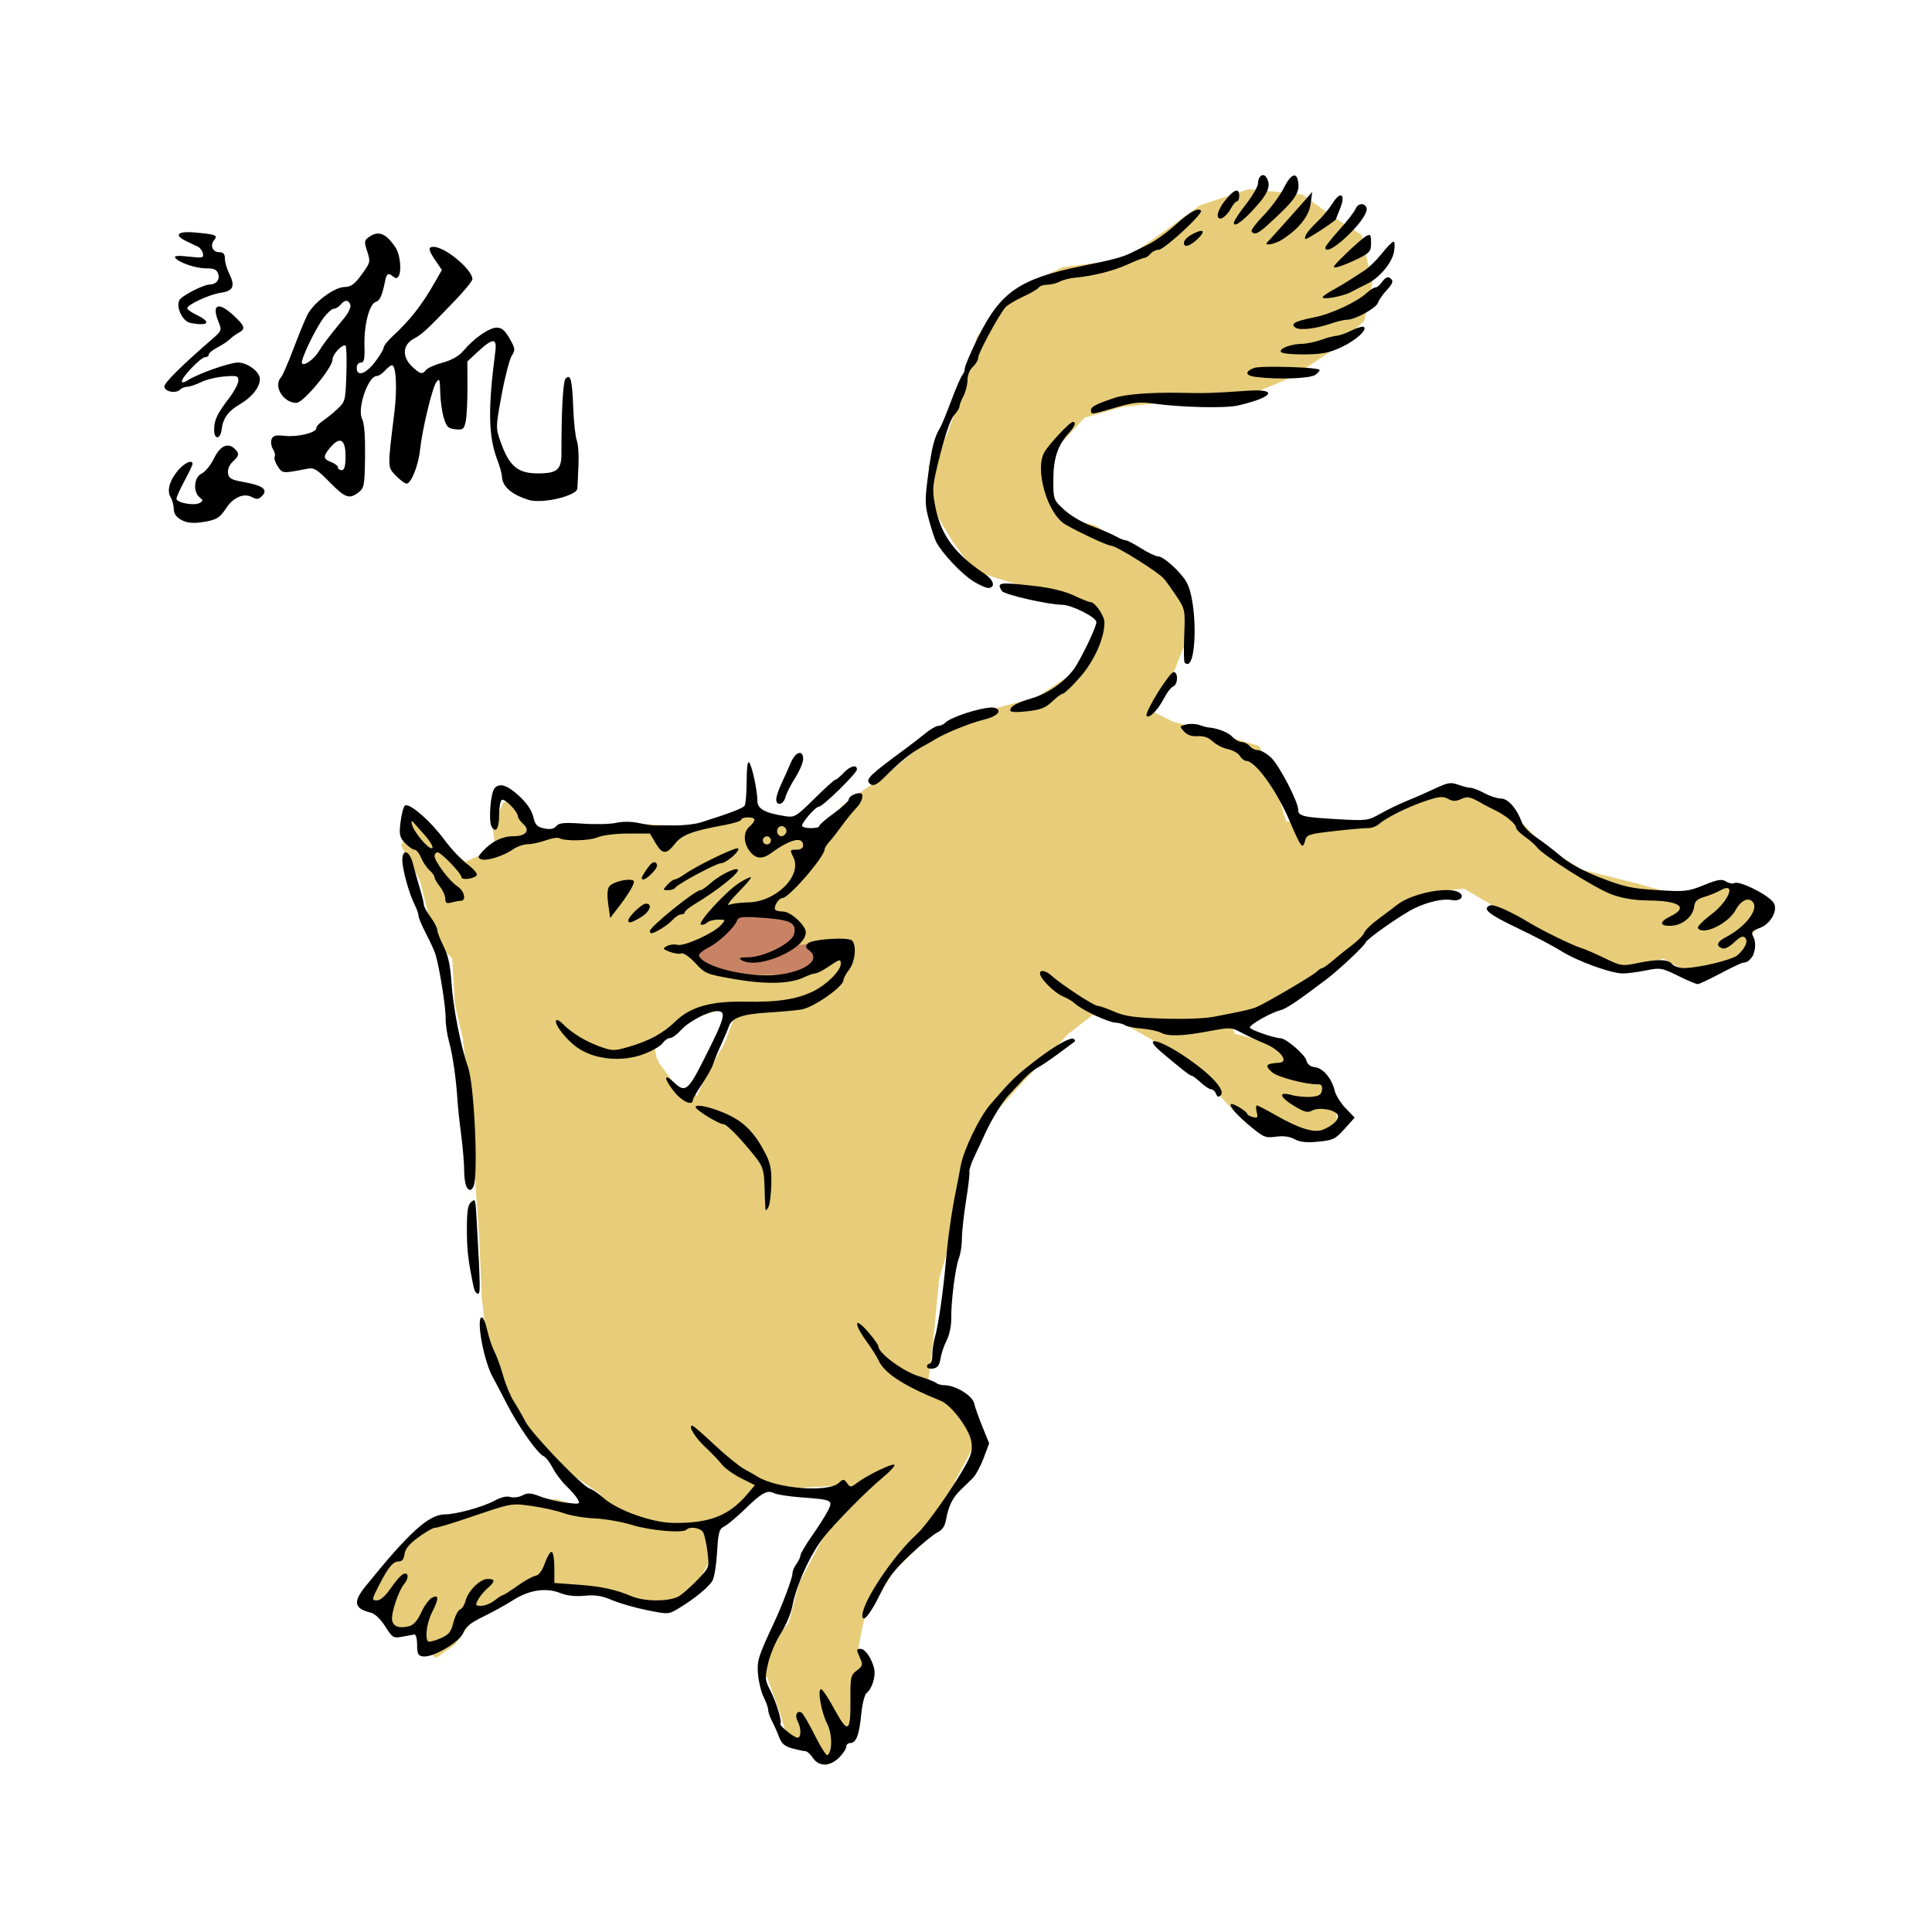 <svg:svg xmlns:dc="http://purl.org/dc/elements/1.1/" xmlns:ns1="http://www.inkscape.org/namespaces/inkscape" xmlns:ns3="http://creativecommons.org/ns#" xmlns:rdf="http://www.w3.org/1999/02/22-rdf-syntax-ns#" xmlns:svg="http://www.w3.org/2000/svg" height="356.898" id="svg2" version="1.1" viewBox="-29.727 -30.915 356.898 356.898" width="356.898" ns1:version="0.91 r13725">
  <svg:title id="title5430">Fox</svg:title>
  <svg:defs id="defs4">
    <svg:filter color-interpolation-filters="sRGB" id="filter4588">
      <svg:feGaussianBlur id="feGaussianBlur4590" stdDeviation="2.772" />
    </svg:filter>
  </svg:defs>
  <svg:g id="g3447" transform="matrix(.497 0 0 .497 -1468.5 -1766.3)">
    <svg:g id="g3443" style="filter:url(#filter4588)">
      <svg:path d="m3359 3562-18 6-11 8-17 12-23 3-19 9-13 17-4 16-7 20-7 12 3 18 6 10 8 11 13 4 23 7 10 4 2 6-4 12-21 14-23 6-16 9-16 13-17 12-8 11-12-5-13-4-12 4-13 2-16-1-18 1-18 3-6-6-7-7-3 1-4 9 1 8-11 5-9-7-10-10-5 11 7 13 3 12 2 10 7 7 1 17 3 13 2 18 2 27 2 28 1 23 2 18 11 27 9 13 22 15 3 8-19-6h-12l-8 2-15 5-12 3-10 6-8 11-7 10 3 3 5 6 5 5 7-2 1 5 6 5 7-5 8-11 13-6 11-5 15 2 11 2 12 3 10 1 11-10 4-8 1-13 6-2 9-8 4-6 9 3 17-1 6 3-10 16-9 17-4 15s-9 11-11 16 3 4 3 4l5 14 3 10 8 4 6 5 6-8 5-10 5-14-4-12 2-10 11-18 17-17 6-17 7-13-4-13-13-11 2-17 2-21 8-27 4-25 20-22 16-17 9-7 13 4 14 8 10 7 14 15 7 7 10-1 14 5 9-5-1-9-13-14-8-6-16-4-2-4 16-7 20-14 13-8 15-15 14-5 9-1 31 18 20 11 13 1 10-4 13 7 11-3 10-5-3-6 5-5 4-8-13-8-19 5-18-5-20-5-13-8-15-15-11-6h-17l-11 7-11 5h-24l-8-1-5-16-5-12-17-5-15-4-8-4 8-14 4-10 1-11-4-14-14-10-16-10-12-3-3-7-2-8 2-10 11-12 14-4 18-2h21l12-4 12-5 15-10 12-11 3-14-4-18-11-7-11-8-20-2zm-196 305h6l-5 13-6 10-4 9-8-4-6-8-1-2-1-5 15-10 10-3z" id="path3434" style="color:#000000;fill:#e7cd79" />
      <svg:path d="m3170 3831 15 1 7 4 2 4-2 3 8-1 2 6-10 6h-8-12l-9-2-9-2-6-6 10-1 6-7z" id="path3441" style="color:#000000;fill:#c88364" />
    </svg:g>
    <svg:g id="g3430">
      <svg:path d="m2965.1 3578c-4.511-0.047-5.102 1.417-0.844 3.406 1.512 0.707 3.425 1.623 4.25 2.031 0.825 0.408 1.65 1.545 1.844 2.531 0.317 1.615-0.204 1.725-5.313 1.125-3.801-0.447-5.459-0.317-5.031 0.375 1.088 1.761 7.566 4 11.562 4 3.007 0 3.937 0.448 4.469 2.125 0.668 2.103-0.739 3.842-3.156 3.875-2.366 0.032-10.402 4.169-11.281 5.812-1.374 2.567 1.197 7.923 4.062 8.469 6.787 1.293 8.024-0.26 2.344-2.969-1.925-0.918-3.5-2.032-3.5-2.469 0-1.348 8.294-5.186 12.5-5.781 4.658-0.659 5.419-2.495 3.062-7.219-0.865-1.735-1.562-4.21-1.562-5.5 0-1.692-0.567-2.344-2.031-2.344-2.511 0-3.614-2.518-1.969-4.5 1.515-1.825 0.725-2.135-7.25-2.844-0.802-0.071-1.512-0.118-2.156-0.125zm70.094 0.531c-1.024 0.062-2.077 0.5-3.188 1.312-1.716 1.255-1.78 1.75-0.594 5.344 1.263 3.827 1.183 4.117-2.062 8.562-2.699 3.697-3.957 4.606-6.438 4.656-3.827 0.077-11.466 5.831-13.75 10.344-0.899 1.777-3.24 7.494-5.219 12.719-1.979 5.225-4.028 9.915-4.531 10.438-3.068 3.188 0.728 9.562 5.688 9.562 2.529 0 13.406-13.062 13.406-16.094 0-1.869 3.329-5.547 4.781-5.281 0.395 0.072 0.561 4.797 0.375 10.5-0.329 10.081-0.419 10.454-3.375 13.188-1.672 1.546-4.102 3.521-5.406 4.375s-2.375 2.06-2.375 2.688c0 1.712-6.933 3.403-11.75 2.875-3.379-0.37-4.375-0.102-4.906 1.281-0.366 0.955-0.124 2.607 0.531 3.656 0.655 1.05 0.942 2.3 0.625 2.812s0.182 2.123 1.125 3.562c1.79 2.732 1.743 2.715 10.875 0.938 2.646-0.515 3.63 0.086 8.438 4.969 5.852 5.943 7.308 6.437 10.781 3.75 2.066-1.599 2.243-2.598 2.375-13.313 0.092-7.476-0.273-12.368-1.063-13.844-2.005-3.746 2.165-16.062 5.438-16.062 0.676 0 2.036-0.9 3.031-2s2.163-2 2.594-2c1.548 0 1.994 8.669 0.906 17.5-2.579 20.941-2.599 20.263 0.531 23.531 1.557 1.625 3.361 2.969 4 2.969 1.695 0 4.392-6.732 5-12.5 0.81-7.678 4.549-23.223 6.063-25.219 1.192-1.571 1.341-1.127 1.437 3.719 0.06 3.025 0.653 7.3 1.313 9.5 1.031 3.439 1.651 4.049 4.344 4.312 2.797 0.274 3.192-0.049 3.812-2.875 0.382-1.74 0.679-7.469 0.656-12.75l-0.031-9.594 4.094-3.813c5.346-4.936 6.947-4.937 6.312-0.031-2.832 21.898-2.621 31.748 0.844 40.75 0.847 2.2 1.583 4.9 1.625 6 0.136 3.596 3.641 6.624 9.938 8.562 5.044 1.552 18.038-1.54 18.094-4.312 0.014-0.68 0.175-4.38 0.375-8.219 0.2-3.839-0.058-8.114-0.594-9.5-0.536-1.386-1.141-6.937-1.344-12.312-0.394-10.443-0.983-12.611-2.813-10.781-0.986 0.986-1.601 12.161-1.562 27.75 0.015 5.816-1.436 7.294-7.344 7.5-8.693 0.303-11.911-2.191-15.312-11.812-1.786-5.053-1.802-5.375 0.438-17.438 1.253-6.749 2.963-13.283 3.781-14.531 1.354-2.067 1.269-2.644-0.844-6.344-1.75-3.063-2.927-4.046-4.812-4.031-2.788 0.023-8.409 3.929-12.281 8.531-1.675 1.991-4.319 3.52-7.688 4.438-2.815 0.766-5.59 1.967-6.187 2.688-1.505 1.813-2.155 1.686-5.188-1.125-3.838-3.557-3.659-8.097 0.438-10.344 3.303-1.812 4.564-2.966 15.156-13.969 3.712-3.857 6.75-7.554 6.75-8.219 0-3.588-10.129-12.031-14.438-12.031-2.143 0-1.984 1.128 0.75 5.156l2.344 3.438-2.594 4.531c-4.809 8.477-9.152 14.029-15.812 20.188-1.788 1.653-3.25 3.519-3.25 4.156 0 0.636-1.451 3.044-3.219 5.344-3.444 4.481-6.781 5.561-6.781 2.188 0-1.127 0.671-2 1.531-2 1.224 0 1.482-1.238 1.344-6.25-0.211-7.667 1.81-15.527 4.188-16.281 1.572-0.499 2.408-2.353 3.5-7.844 0.532-2.676 1.172-3.08 2.812-1.719 1.115 0.925 1.613 0.917 2.219-0.062 1.148-1.857 0.528-8.01-1.063-10.438-2.453-3.744-4.591-5.479-6.844-5.344zm-11.562 25c0.62-0 1.134 0.484 1.5 1.438 0.323 0.843-0.674 3.018-2.281 4.969-5.695 6.911-7.882 9.782-9.375 12.281-1.806 3.023-5.575 5.725-6.313 4.531-0.67-1.084 4.92-12.793 8.125-17.031 1.352-1.788 3.026-3.25 3.719-3.25 0.692 0 1.815-0.675 2.5-1.5 0.792-0.953 1.505-1.437 2.125-1.438zm-47.375 2.094c-1.449 0.049-1.641 1.999-0.156 5.656 1.309 3.224 1.256 3.383-2.344 6.5-11.211 9.705-17.75 16.183-17.75 17.594 0 1.893 4.239 2.761 5.812 1.188 0.597-0.597 1.813-1.094 2.719-1.094 0.905 0 3.172-0.76 5.031-1.688 1.859-0.928 5.756-1.885 8.656-2.125 4.736-0.393 5.281-0.247 5.281 1.531 0 1.089-1.506 3.958-3.344 6.375-4.615 6.068-5.656 8.29-5.656 11.937 0 3.737 2.329 3.628 2.781-0.125 0.505-4.191 2.428-6.842 6.75-9.375 4.559-2.672 7.469-6.355 7.469-9.437 0-2.642-4.616-6.094-8.125-6.094-3.097 0-15.015 4.198-18.625 6.562-1.339 0.877-2.25 1.041-2.25 0.406 0-1.598 7.115-8.969 8.656-8.969 0.737 0 1.344-0.433 1.344-0.969s1.427-1.714 3.188-2.625c1.761-0.91 3.836-2.274 4.594-3.031s2.224-1.841 3.281-2.406c2.716-1.454 2.446-2.479-1.812-6.438-2.486-2.311-4.373-3.413-5.5-3.375zm44.875 49.906c1.452-0.05 2.249 1.942 2.219 5.875-0.028 3.653-0.423 5.062-1.438 5.062-0.772 0-1.406-0.468-1.406-1.031 0-0.564-1.125-1.446-2.5-1.969-3.102-1.179-3.128-2.17-0.156-5.625 1.311-1.524 2.41-2.283 3.281-2.312zm-41.844 1.812c-1.697 0.145-3.377 1.753-4.812 4.719-1.219 2.519-3.289 5.062-4.594 5.656-2.824 1.287-3.327 6.726-0.812 8.812 1.419 1.174 1.409 1.368 0 2.156-2.004 1.121-8.563-0.102-8.562-1.594 0-0.626 1.341-3.6 2.969-6.625s2.978-5.838 3-6.25c0.097-1.827-3.011-0.497-5.375 2.312-3.2 3.803-4.259 7.646-2.75 10.062 0.63 1.01 1.156 2.979 1.156 4.344 0 1.669 0.901 2.969 2.75 4 1.912 1.067 4.12 1.355 7.25 0.937 5.644-0.753 7.012-1.513 9.5-5.312 2.608-3.983 6.551-5.689 9.531-4.094 1.794 0.96 2.488 0.887 3.781-0.406 2.322-2.322 0.31-3.888-6.594-5.125-4.857-0.871-5.78-1.37-6.063-3.344-0.2-1.399 0.496-3.082 1.75-4.25 2.4-2.236 2.537-3.025 0.875-4.688-0.984-0.984-1.982-1.4-3-1.312z" id="path3402" style="fill:#000000" />
      <svg:path d="m3364.4 3556.8c-0.949-0.032-1.875 1.178-1.875 3 0 1.171-2.025 4.694-4.5 7.844-2.475 3.15-4.5 6.228-4.5 6.844 0 1.935 3.317-0.457 8.312-6.031 4.57-5.099 5.566-7.963 3.781-10.781-0.366-0.577-0.787-0.861-1.219-0.875zm11.375 0.156c-0.962 0.214-2.257 1.777-3.688 4.625-1.425 2.837-4.808 7.438-7.531 10.219-2.724 2.781-4.724 5.443-4.437 5.906 0.922 1.492 2.374 0.913 6.031-2.406 10.242-9.295 12.071-11.947 11.219-16.344-0.293-1.512-0.846-2.167-1.594-2zm-21.406 5.625c-0.975 0.17-2.541 1.63-4.625 4.344-1.219 1.587-2.219 3.736-2.219 4.781 0 2.565 3.063 0.967 4.969-2.594 0.759-1.418 1.73-2.562 2.187-2.562s0.844-0.9 0.844-2c0-1.442-0.398-2.101-1.156-1.969zm28.281 0.469-2.156 2.5c-3.158 3.635-13.68 15.372-14.563 16.25-1.468 1.461 2.701 0.738 5.375-0.938 6.264-3.924 10.11-8.678 10.75-13.312l0.594-4.5zm10.375 1.312c-0.669 0.149-1.642 1.07-2.781 2.875-1.376 2.179-3.947 5.263-5.688 6.875-1.74 1.612-3.59 3.725-4.125 4.688-0.535 0.963-0.627 1.75-0.187 1.75 0.871 0 11.281-6.834 11.281-7.406 0-0.193 0.65-1.898 1.438-3.781 1.416-3.389 1.178-5.249 0.062-5zm7.812 3.25c-0.825 0.092-1.672 0.688-2.094 1.781-0.395 1.022-3.081 4.489-5.969 7.687-2.888 3.198-5.25 6.202-5.25 6.656 0 1.766 2.687 0.579 6.719-2.969 5.478-4.821 9.27-10.05 8.594-11.813-0.385-1.003-1.175-1.436-2-1.344zm-60.406 2.031c-1.562-0.066-4.43 1.858-8.906 5.906-3.025 2.736-7.525 5.928-10 7.125-2.475 1.197-5.375 2.626-6.438 3.156-2.908 1.451-7.043 2.545-18.062 4.781-23.049 4.678-30.267 9.629-38.562 26.469-2.718 5.519-4.938 10.728-4.938 11.563 0 0.834-0.408 1.946-0.906 2.469s-2.342 4.763-4.094 9.438c-1.752 4.675-3.593 9.175-4.094 10-2.244 3.697-3.158 7.197-4.5 17.375-1.302 9.875-1.262 11.459 0.25 17 0.917 3.361 2.103 7.025 2.656 8.125 2.062 4.096 9.334 11.861 13.688 14.625 2.475 1.571 5.175 2.736 6 2.594 2.515-0.434 1.669-3.029-1.719-5.313-11.29-7.608-16.353-14.631-18.344-25.437-1.132-6.145-1.014-7.267 1.938-18.938 1.91-7.55 3.911-13.239 5.125-14.531 1.097-1.168 2-2.598 2-3.188 0-0.589 0.678-2.362 1.5-3.938 0.822-1.575 1.5-4.266 1.5-5.969 0-1.819 0.825-3.843 2-4.906 1.1-0.996 2-2.548 2-3.469 0-1.645 7.483-15.492 10.031-18.562 0.715-0.862 3.645-2.649 6.531-3.969s5.547-2.856 5.906-3.438c0.359-0.581 1.778-1.062 3.156-1.062s3.481-0.527 4.656-1.156c1.176-0.629 3.737-1.292 5.688-1.469 6.7-0.608 14.28-2.507 19.594-4.938 2.926-1.339 5.732-2.438 6.25-2.438s1.503-0.675 2.188-1.5 2.058-1.5 3.062-1.5c2.059 0 16.709-13.541 15.719-14.531-0.224-0.224-0.515-0.36-0.875-0.375zm1.031 7.906c-0.596-0.039-1.715 0.348-3.25 1.156-2.559 1.347-3.758 2.937-3.062 4.063 0.636 1.03 3.364-0.454 5.781-3.125 1.186-1.31 1.298-2.044 0.531-2.094zm62.219 1.5c-0.235 0.035-0.528 0.172-0.906 0.375-0.963 0.517-4.368 3.466-7.562 6.562-5.126 4.969-5.478 5.558-3 4.938 1.544-0.386 4.95-1.783 7.562-3.094 4.301-2.158 4.75-2.721 4.75-5.875 0-2.256-0.139-3.01-0.844-2.906zm9.188 2.5c-0.476 0-2.421 1.981-4.344 4.406-1.923 2.425-4.795 5.238-6.375 6.25-1.58 1.013-4.055 2.615-5.5 3.563-1.445 0.947-4.312 2.655-6.375 3.781-2.062 1.127-3.75 2.32-3.75 2.656 0 1.056 7.626-0.356 10.625-1.969 1.577-0.848 4.225-2.203 5.875-3 4.631-2.238 9.264-7.753 10.031-11.938 0.378-2.062 0.289-3.75-0.187-3.75zm-2.094 13.25c-0.637 0.048-1.431 0.643-2.062 1.594-0.793 1.194-1.915 2.156-2.5 2.156s-1.99 0.86-3.125 1.906c-3.819 3.519-13.339 7.971-19.719 9.219-7.154 1.399-9.089 2.481-6.844 3.875 1.705 1.059 7.697 0.32 13.375-1.656 2.132-0.742 4.713-1.344 5.75-1.344 2.939 0 10.773-4.299 11.438-6.281 0.329-0.98 1.668-2.969 3-4.406 2.717-2.932 2.963-3.879 1.25-4.938-0.172-0.106-0.35-0.141-0.562-0.125zm-9.25 18.344c-0.712-0.034-2.55 0.582-4.438 1.5-2.158 1.049-4.636 1.896-5.5 1.906-0.864 0.01-3.362 0.676-5.562 1.469-2.2 0.792-5.436 1.476-7.188 1.5-4.18 0.057-8.594 1.767-7.812 3.031 0.34 0.551 4.304 0.964 8.812 0.906 6.634-0.085 9.247-0.609 13.781-2.75 5.394-2.546 9.726-6.53 8.156-7.5-0.052-0.032-0.148-0.058-0.25-0.062zm-32 14.9c-4.072-0.019-7.568 0.095-8.469 0.438-3.576 1.36-3.299 2.857 0.625 3.344 8.438 1.047 20.313 0.606 22.188-0.812 1.06-0.802 1.735-1.619 1.5-1.844-0.657-0.63-9.057-1.094-15.844-1.125zm-7.469 8.781c-1.079-0.012-2.369 0.051-3.875 0.156-12.953 0.906-14.66 0.935-24.75 0.75-10.888-0.2-20.267 0.527-24.25 1.875-7.042 2.382-8.75 3.282-8.75 4.562 0 1.745-0.026 1.735 9.281-1 6.34-1.863 8.851-2.146 13.5-1.5 10.768 1.496 27.124 1.884 31.969 0.75 11.636-2.723 14.432-5.506 6.875-5.594zm-68.406 11.719c-1.056 0-8.452 7.837-10.438 11.062-3.867 6.282 0.932 23.115 7.719 27.062 5.128 2.983 15.654 7.875 16.938 7.875 1.889 0 17.545 9.782 19.656 12.281 1.033 1.223 3.242 4.308 4.906 6.844 2.932 4.468 3.032 4.885 2.656 14.188-0.213 5.28-0.152 9.848 0.156 10.156 4.619 4.619 5.073-22.869 0.5-30.25-2.386-3.852-8.392-9.219-10.312-9.219-0.892 0-3.742-1.35-6.344-3s-5.198-3-5.781-3c-0.584 0-2.259-0.672-3.719-1.5-1.46-0.828-5.444-2.533-8.844-3.781-3.459-1.271-7.973-3.924-10.25-6.031-4.055-3.752-4.062-3.787-4.062-11.188 0-7.914 1.639-12.865 5.75-17.344 2.296-2.501 2.888-4.156 1.469-4.156zm-25.25 60.062c-2.474 0.103-2.253 0.952-1.094 2.781 0.848 1.338 17.134 5.062 22.406 5.125 3.591 0.043 12.719 4.665 12.719 6.437 0 1.547-4.002 10.217-7.344 15.906-3.11 5.295-9.873 10.358-16.531 12.375-6.073 1.839-8.125 2.985-8.125 4.562 0 0.642 2.261 0.757 6.25 0.312 5.011-0.558 6.869-1.274 9.312-3.625 1.676-1.613 3.461-2.938 4-2.938 0.539 0 3.4-2.749 6.344-6.094 5.266-5.983 9.094-14.558 9.094-20.375 0-2.426-3.474-7.531-5.125-7.531-0.544 0-3.355-1.114-6.219-2.469-3.281-1.552-8.526-2.852-14.187-3.5-6.035-0.691-9.576-1.049-11.5-0.969zm62.75 32.938c-1.569 0-10.845 14.952-10.063 16.219 0.814 1.317 4.268-2.159 6.5-6.531 1.066-2.089 2.575-4.037 3.375-4.344 1.798-0.69 1.964-5.344 0.188-5.344zm-67.781 13.156c-4.353 0.14-14.978 3.509-17.156 5.688-0.642 0.642-1.814 1.156-2.594 1.156s-2.919 1.238-4.75 2.75c-1.831 1.512-5.034 3.997-7.125 5.531-13.509 9.913-15.194 11.524-13.656 13.063 1.276 1.276 2.736 0.636 5.906-2.594 4.88-4.971 9.528-8.736 13.406-10.844 1.934-1.051 4.206-2.352 5.031-2.875 3.519-2.232 13.173-6.164 17.875-7.281 5.196-1.234 7.335-3.35 4.5-4.438-0.322-0.124-0.816-0.176-1.438-0.156zm74.844 6.094c-0.881-0.033-1.77 0.043-2.469 0.219-2.46 0.617-2.479 0.683-0.75 2.594 1.202 1.328 2.874 1.899 5.094 1.75 2.238-0.151 4.045 0.485 5.625 1.969 1.28 1.203 3.789 2.483 5.594 2.844 1.805 0.361 3.799 1.478 4.438 2.5 0.638 1.022 1.693 1.875 2.344 1.875 3.433 0 11.305 10.897 16.25 22.5 4.111 9.645 4.808 10.536 5.625 7.281 0.596-2.374 1.171-2.584 10.781-3.687 5.596-0.642 11.264-1.147 12.594-1.125 1.33 0.022 3.167-0.627 4.063-1.438 2.613-2.364 10.728-6.407 17.312-8.625 5.072-1.708 6.483-1.842 8.406-0.812 1.773 0.949 2.897 0.981 4.844 0.094 2.518-1.147 3.352-0.95 8.469 2 0.825 0.476 2.85 1.508 4.5 2.312 3.759 1.834 7.5 5 7.5 6.344 0 0.562 1.462 2.06 3.25 3.312 1.788 1.252 3.792 2.994 4.438 3.875 2.211 3.015 21.804 15.398 27.844 17.594 4.135 1.503 8.467 2.195 13.781 2.25 11.497 0.118 14.875 2.584 8.062 5.875-4.399 2.125-4.124 3.829 0.562 3.5 4.094-0.287 7.829-3.502 8.25-7.094 0.234-1.999 1.122-2.829 3.812-3.625 1.925-0.57 4.559-1.648 5.844-2.375 6.163-3.486 3.427 3.825-3.344 8.938-3.012 2.274-5.239 4.543-4.938 5.031 1.797 2.907 11.306-1.628 14.031-6.688 1.957-3.634 4.769-4.941 6.406-2.969 2.289 2.757-2.767 9.289-10.125 13.094-3.195 1.652-3.683 3.184-1.312 4.094 0.945 0.363 2.715-0.509 4.5-2.219 2.12-2.031 3.25-2.531 4.031-1.75 1.254 1.255 0.158 3.868-2.75 6.5-1.94 1.756-14.604 4.812-19.969 4.812-1.72 0-3.69-0.675-4.375-1.5-1.499-1.807-5.426-1.896-13.094-0.312-5.505 1.137-5.961 1.054-12.062-1.906-3.487-1.691-7.469-3.402-8.844-3.812-3.038-0.908-14.192-6.363-19-9.281-6.877-4.174-13.28-7.016-14.625-6.5-3.162 1.213-0.746 3.259 9.875 8.312 6.188 2.944 13.58 6.821 16.438 8.625 6.002 3.789 18.581 8.375 22.969 8.375 1.654 0 5.544-0.506 8.625-1.125 5.353-1.075 5.87-0.978 11.906 2 3.474 1.714 6.763 3.104 7.312 3.094s4.382-1.815 8.5-4c4.118-2.186 7.893-3.969 8.406-3.969 3.492 0 5.722-6.015 3.656-9.875-0.772-1.443-0.359-1.98 2.375-2.969 4.199-1.518 7.077-6.712 5.25-9.469-1.947-2.937-12.823-8.344-14.594-7.25-0.555 0.343-1.911 0.086-3-0.594-1.653-1.033-3.01-0.82-8.281 1.312-5.924 2.397-7.003 2.516-17.344 1.875-9.427-0.584-12.43-1.247-20.906-4.531-6.566-2.544-11.601-5.282-14.969-8.125-2.794-2.359-6.97-5.558-9.281-7.094-2.311-1.536-4.663-4.026-5.219-5.562-1.812-5.008-5.065-8.719-7.656-8.719-1.34 0-4.135-0.9-6.188-2-2.052-1.1-4.362-2-5.156-2s-2.883-0.526-4.625-1.156c-2.751-0.995-3.876-0.809-8.625 1.437-3.007 1.423-7.691 3.481-10.406 4.563-2.715 1.081-7.109 3.212-9.781 4.719-4.744 2.674-5.145 2.724-16.187 2.094-12.723-0.727-14.469-1.153-14.469-3.531 0-2.94-6.989-16.406-10.031-19.312-1.616-1.544-3.806-2.812-4.844-2.812-1.038 0-2.44-0.675-3.125-1.5s-2.021-1.5-2.969-1.5c-0.947 0-2.501-0.869-3.469-1.938-1.505-1.663-5.478-3.22-9.062-3.531-0.55-0.048-2.035-0.455-3.312-0.906-0.639-0.225-1.525-0.342-2.406-0.375zm-146.09 10.781c-0.978 0.051-2.317 1.361-3.312 3.719-0.871 2.062-2.422 5.55-3.469 7.75-1.047 2.2-1.906 4.787-1.906 5.75 0 2.671 2.697 2.076 3.406-0.75 0.344-1.371 1.984-4.601 3.625-7.188 1.641-2.587 2.969-5.733 2.969-7 0-1.591-0.551-2.321-1.312-2.281zm-18.906 3.438c-0.476-0.133-0.772 2.679-0.781 7.094-0.01 4.372-0.346 8.448-0.75 9.062-0.657 0.999-5.428 2.808-16.344 6.25-1.985 0.626-6.26 1.124-9.5 1.094-3.24-0.03-6.581-0.016-7.406 0.031s-3.55-0.367-6.062-0.906c-2.804-0.602-6.087-0.613-8.5-0.063-2.163 0.493-7.784 0.608-12.469 0.281-6.883-0.48-8.741-0.278-9.75 0.938-0.882 1.062-2.204 1.307-4.469 0.844-2.671-0.546-3.34-1.287-4.062-4.344-0.561-2.373-2.412-5.103-5.25-7.719-4.481-4.13-7.428-5.01-9.188-2.781-1.435 1.818-2.227 12.037-1.094 14.062 1.58 2.824 2.844 0.906 2.844-4.312 0-2.685 0.451-5.161 1-5.5 1.073-0.663 5.917 4.281 5.969 6.094 0.017 0.602 0.933 1.913 2.031 2.906 2.662 2.409 0.937 4.5-3.688 4.5-4.069 0-7.923 1.847-11.219 5.375-2.066 2.212-2.166 2.656-0.781 3.188 1.986 0.762 8.284-1.191 11.844-3.688 1.46-1.024 3.935-1.882 5.5-1.906 1.565-0.024 4.618-0.698 6.781-1.469 2.164-0.771 4.364-1.128 4.875-0.812 1.985 1.227 11.099 1.048 14.281-0.281 1.93-0.806 6.758-1.406 11.406-1.406h8.062l2.062 3.5c2.553 4.327 4.03 4.386 7.219 0.312 2.62-3.347 6.485-4.803 18.406-6.969 3.438-0.625 6.25-1.531 6.25-2 0-0.469 1.125-0.844 2.5-0.844 3.045 0 3.158 1.072 0.406 3.562-2.381 2.155-2.038 6.544 0.75 9.625 2.067 2.285 4.417 2.302 7.469 0.062 7.131-5.233 11.875-6.345 11.875-2.781 0 0.971-0.93 1.531-2.531 1.531-2.423 0-2.449 0.112-1.125 2.75 3.437 6.847-6.39 16.673-16.844 16.844-2.75 0.045-5.9 0.446-7 0.906-1.1 0.46 0.356-1.573 3.25-4.5 2.894-2.928 5.073-5.489 4.844-5.719-0.23-0.23-2.185 0.7-4.344 2.063-4.851 3.062-15.782 14.979-14.219 15.5 0.629 0.209 1.638-0.107 2.25-0.719 0.612-0.612 2.437-1.125 4.063-1.125 2.911 0 2.944 0.021 1.125 2.031-2.728 3.015-13.693 7.996-16.188 7.344-1.163-0.304-2.93-0.095-3.937 0.469-1.659 0.928-1.553 1.119 1.094 2.125 1.607 0.611 3.523 0.885 4.281 0.594 0.789-0.303 3.015 1.21 5.187 3.562 3.668 3.972 4.143 4.177 14.688 6 11.703 2.023 20.668 1.774 25.812-0.719 1.597-0.774 3.43-1.406 4.094-1.406 0.664 0 2.88-1.125 4.906-2.5 4.283-2.907 4.594-2.966 4.594-1.062 0 2.452-5.05 7.571-9.906 10.031-6.189 3.136-13.481 4.273-25.594 4.031-12.807-0.255-20.36 1.888-26.031 7.375-4.615 4.465-9.708 7.218-17.531 9.469-5.25 1.51-5.897 1.512-10.719-0.25-5.292-1.934-10.343-5.058-13.563-8.344-1.018-1.039-2.09-1.661-2.375-1.375-1.119 1.119 3.473 7.147 7.75 10.156 6.408 4.507 16.545 5.515 24.688 2.469 3.121-1.168 6.284-2.995 7.031-4.062 0.747-1.067 2.023-1.938 2.812-1.938s2.588-1.318 4.031-2.938c2.851-3.2 10.189-7.062 13.406-7.062 3.718 0 2.997 2.471-5.594 19.344-5.186 10.186-6.382 11.013-10.375 7.187-3.988-3.821-3.907-1.486 0.125 3.531 2.858 3.557 6.844 5.316 6.844 3.031 0-0.495 1.55-3.194 3.438-6 1.888-2.806 3.727-6.107 4.094-7.344 0.367-1.237 1.708-4.5 2.969-7.25s2.539-5.757 2.844-6.688c1.079-3.295 4.96-4.693 14.656-5.281 5.225-0.317 10.85-0.844 12.5-1.156 4.629-0.876 15.5-8.52 15.5-10.906 0-0.652 0.939-2.407 2.094-3.875 2.228-2.832 2.861-9.045 1.094-10.813-1.405-1.405-14.829-0.536-16.406 1.063-1.026 1.04-0.947 1.548 0.469 2.594 4.568 3.375-1.368 7.926-11.812 9.062-10.828 1.178-27.765-2.951-29.156-7.125-0.186-0.56 1.361-1.881 3.438-2.938 4.006-2.038 9.675-7.373 10.719-10.094 0.543-1.415 1.848-1.565 9.812-1 10.269 0.729 12.406 1.893 11.344 6.125-0.844 3.361-11.161 8.507-17.094 8.531-2.951 0.012-3.607 0.285-2.5 1 5.883 3.802 24-3.958 24-10.281 0-2.553-5.644-7.719-8.438-7.719-1.225 0-2.528-0.278-2.875-0.625-0.905-0.905 1.149-4.365 2.594-4.375 2.415-0.015 15.719-15.41 15.719-18.188 0-0.451 0.787-1.687 1.75-2.75s3.1-3.807 4.75-6.094 4.013-5.187 5.25-6.438c2.261-2.285 3.056-5.531 1.344-5.531-1.898 0-4.104 1.242-4.125 2.344-0.012 0.629-2.487 2.935-5.5 5.094-3.013 2.159-5.469 4.296-5.469 4.75 0 1.036-5.708 1.092-6.344 0.062-0.561-0.908 4.904-7.25 6.25-7.25 1.398 0 14.094-12.441 14.094-13.812 0-1.984-2.522-1.325-5 1.312-1.292 1.375-2.657 2.5-3.031 2.5-0.374 0-3.882 3.179-7.813 7.062-6.834 6.753-7.32 7.035-10.906 6.469-7.525-1.188-10.25-2.703-10.25-5.687 0-3.822-2.014-13.133-3.094-14.281-0.033-0.035-0.093-0.085-0.125-0.094zm-127.5 16.031c-0.138 0.026-0.255 0.067-0.344 0.156-0.541 0.541-1.255 3.355-1.594 6.219-0.539 4.547-0.337 5.502 1.687 7.656 1.275 1.357 2.869 2.469 3.531 2.469s1.739 1.327 2.406 2.938c0.667 1.61 2.075 3.706 3.125 4.656 1.05 0.95 1.906 2.141 1.906 2.656s0.9 2.07 2 3.469c1.1 1.398 2 3.441 2 4.531 0 1.567 0.471 1.852 2.25 1.375 1.238-0.332 2.812-0.615 3.5-0.625 2.202-0.024 1.325-3.698-1.281-5.406-2.937-1.924-8.469-9.286-8.469-11.25 0-0.743 0.522-1.344 1.156-1.344 1.314 0 8.844 7.848 8.844 9.219 0 1.289 5.274 0.512 5.719-0.844 0.204-0.622-1.432-2.45-3.625-4.062-2.193-1.613-5.972-5.662-8.406-8.969-4.99-6.778-12.332-13.236-14.406-12.844zm2.375 5.906c0.069 0 0.14 0.065 0.25 0.188 0.442 0.492 2.475 2.771 4.5 5.062 2.025 2.291 3.247 4.455 2.719 4.781-1.135 0.702-6.741-5.815-7.5-8.719-0.218-0.832-0.176-1.326 0.031-1.313zm137.06 1.844c1.284-0.219 2.681 1.301 1.844 2.656-0.37 0.598-1.077 1.094-1.562 1.094-1.545 0-2.279-2.127-1.125-3.281 0.259-0.259 0.547-0.418 0.844-0.469zm-5.2 3.8c0.825 0 1.5 0.675 1.5 1.5s-0.675 1.5-1.5 1.5-1.5-0.675-1.5-1.5 0.675-1.5 1.5-1.5zm-10.969 4.438c-2.201 0.2-15.29 6.579-19.687 9.688-1.46 1.032-3.076 1.875-3.594 1.875-0.517 0-1.754 0.9-2.75 2-1.755 1.94-1.751 2 0.281 2 1.153 0 2.346-0.405 2.656-0.906 0.849-1.373 15.256-9.094 16.969-9.094 1.936 0 7.3-4.636 6.406-5.531-0.044-0.044-0.135-0.045-0.281-0.031zm-123.31 1.5c-0.694 0.011-1.219 0.945-1.219 2.938 0 3.35 2.492 12.368 4.562 16.469 0.786 1.557 1.438 3.4 1.438 4.125 0 0.725 1.261 3.738 2.812 6.687 1.552 2.95 3.163 6.475 3.562 7.844 1.517 5.204 3.802 19.666 3.719 23.5-0.048 2.2 0.546 6.25 1.312 9 1.351 4.846 2.619 13.787 3.125 22 0.136 2.2 0.732 7.808 1.344 12.469 0.612 4.66 1.125 10.77 1.125 13.562 0 2.792 0.555 5.618 1.219 6.281 0.942 0.942 1.418 0.809 2.187-0.562 1.913-3.412 0.393-37.767-1.969-44.438-2.712-7.66-5.548-22.102-6.156-31.312-0.432-6.546-1.237-10.24-2.937-13.625-1.285-2.558-2.344-5.287-2.344-6.062 0-0.776-1.125-2.949-2.5-4.812s-2.5-3.939-2.5-4.594c0-0.655-0.654-3.356-1.469-6.031-0.815-2.676-1.981-6.787-2.562-9.125-0.697-2.8-1.858-4.327-2.75-4.312zm92.5 3.656c-0.65-0.06-1.469 0.639-2.594 2.219-1.168 1.64-2.125 3.266-2.125 3.594 0 1.311 1.764 0.474 4-1.906 1.669-1.776 2.064-2.842 1.312-3.594-0.188-0.188-0.377-0.292-0.594-0.312zm30.375 2.594c-1.85 0.041-6.97 2.829-9.938 5.562-1.344 1.238-2.859 2.25-3.375 2.25-1.923 0-18.781 13.632-18.781 15.188 0 0.447 0.26 0.812 0.562 0.812 1.34 0 6.11-2.99 7.844-4.906 1.046-1.156 2.51-2.094 3.25-2.094s1.344-0.364 1.344-0.812c0-0.449 1.688-1.828 3.75-3.062 8.429-5.043 16.891-11.828 15.938-12.781-0.114-0.114-0.33-0.162-0.594-0.156zm-40.063 3.938c-2.398 0.066-6.017 1.153-7.031 2.375-0.814 0.981-0.955 3.124-0.469 6.656l0.719 5.188 1.875-2.438c5.023-6.378 7.69-10.888 6.75-11.469-0.386-0.239-1.044-0.335-1.844-0.312zm302.88 3.844c-5.664 0.272-13.285 2.47-17.094 5.437-1.478 1.152-4.731 3.603-7.219 5.438-2.487 1.835-4.774 4.085-5.094 5-0.32 0.915-2.396 3.006-4.594 4.656-2.198 1.65-5.404 4.237-7.156 5.75-1.752 1.512-3.518 2.75-3.906 2.75-0.388 0-1.3 0.612-2.031 1.344-1.41 1.41-18.927 11.687-22.312 13.094-2.044 0.849-5.407 1.62-16 3.625-3.509 0.664-11.428 0.925-19.062 0.656-10.457-0.368-14.01-0.884-17.875-2.594-2.654-1.174-5.405-2.125-6.125-2.125-1.381 0-13.486-7.924-17-11.125-2.197-2.002-4.438-2.465-4.438-0.938 0 1.83 5.304 7.173 8.406 8.469 1.744 0.729 3.822 1.97 4.625 2.75 2.304 2.238 12.229 6.917 14.969 7.063 1.367 0.073 3.012 0.51 3.625 0.969s3.391 1.015 6.188 1.25c2.796 0.235 5.971 0.916 7.062 1.5 2.758 1.476 8.063 1.327 17.812-0.5 8.031-1.505 8.453-1.501 12.062 0.438 2.06 1.106 6.059 2.991 8.875 4.156 5.681 2.35 9.076 6.858 5.344 7.094-5.077 0.321-5.581 0.976-2.719 3.531 2.03 1.812 12.522 4.585 17.062 4.5 1.301-0.024 1.724 0.583 1.5 2.156-0.247 1.737-1.091 2.256-4.031 2.5-2.041 0.169-5.303-0.15-7.25-0.688-5.133-1.417-4.587 0.732 1.031 4.125 3.716 2.245 4.918 2.553 6.594 1.656 2.593-1.388 8.771-0.295 9.531 1.688 0.61 1.59-1.679 3.832-5.531 5.437-3.13 1.305-8.833-0.424-17.25-5.25-3.63-2.081-6.913-3.781-7.281-3.781-0.368 0-0.398 1.101-0.062 2.438 0.525 2.092 0.331 2.346-1.469 1.875-1.15-0.301-2.094-0.852-2.094-1.219 0-0.367-1.35-1.463-3-2.438-5.439-3.213-3.475 0.62 3.219 6.281 5.864 4.959 6.465 5.232 10.437 4.688 2.815-0.386 5.154-0.067 7.031 0.938 2.044 1.094 4.45 1.337 8.812 0.906 5.46-0.539 6.327-0.954 9.719-4.75l3.75-4.188-3.375-3.5c-1.843-1.935-3.651-4.852-4.031-6.469-1.067-4.532-4.277-8.399-7.281-8.75-1.795-0.21-2.89-1.058-3.25-2.531-0.534-2.181-7.53-8.196-9.594-8.25-2.491-0.065-11.438-3.197-11.438-4 0-1.083 7.835-5.518 11.25-6.375 2.277-0.571 5.986-3.059 17-11.344 4.762-3.582 14.31-12.538 14.844-13.938 0.511-1.341 13.311-10.303 17.937-12.562 5.097-2.489 10.824-3.785 13.969-3.156 3.072 0.615 5.108-1.336 2.875-2.75-1.22-0.772-3.394-1.061-5.969-0.937zm-296.38 5.031c-1.474 0-6.531 4.844-6.531 6.25 0 1.219 1.277 0.868 4.75-1.25 3.333-2.032 4.388-5 1.781-5zm158.5 50.156c-2.046 0.091-7.855 3.592-14.531 8.813-6.743 5.272-8.074 6.569-15.938 15.656-4.061 4.693-9.958 16.904-11.031 22.875-0.396 2.2-1.121 6.025-1.625 8.5-1.756 8.617-3.031 17.562-3.875 27-1.04 11.638-2.776 23.637-4.062 28.125-0.529 1.846-0.969 4.834-0.969 6.625s-0.45 3.25-1 3.25-1 0.474-1 1.062c0 0.588 1.02 0.926 2.25 0.75 1.686-0.241 2.372-1.174 2.812-3.812 0.322-1.925 1.363-4.97 2.312-6.781 0.978-1.864 1.7-5.335 1.656-8-0.104-6.257 1.516-19.016 2.875-22.531 0.599-1.548 1.094-4.805 1.094-7.25 0-2.445 0.688-8.757 1.531-14 0.844-5.243 1.406-10.096 1.25-10.781-0.156-0.685 0.692-3.234 1.875-5.687 1.183-2.454 2.852-6.044 3.719-7.969 2.565-5.696 6.633-12.323 9.188-15 1.312-1.375 3.66-3.899 5.25-5.625 1.59-1.726 3.965-3.695 5.281-4.375 1.316-0.68 4.881-3.096 7.906-5.344 3.025-2.248 5.677-4.217 5.906-4.375s0.145-0.574-0.219-0.937c-0.13-0.13-0.364-0.201-0.656-0.188zm30.625 0.969c-1.384-0.084-0.87 1.221 2.594 4.156 7.29 6.178 10.56 8.719 11.188 8.719 0.364 0 1.861 1.125 3.344 2.5 1.483 1.375 3.209 2.5 3.844 2.5s1.461 0.739 1.812 1.656c0.473 1.232 0.922 1.391 1.75 0.563 1.78-1.78-3.091-7.273-11.906-13.438-5.915-4.137-10.845-6.549-12.625-6.656zm-169.44 24c-0.756-0.01-1.201 0.14-1.188 0.5 0.04 1.09 8.665 6.375 10.406 6.375 1.276 0 7.622 6.667 12.531 13.125 1.995 2.624 2.52 4.532 2.656 9.812 0.093 3.61 0.24 7.237 0.312 8.062 0.109 1.257 0.292 1.247 1.094-0.125 0.526-0.9 1.029-4.725 1.125-8.5 0.138-5.418-0.314-7.822-2.125-11.375-3.712-7.284-7.485-11.338-13.187-14.188-4.258-2.128-9.356-3.659-11.625-3.688zm-83.563 35.125c-0.262-0.021-0.621 0.306-1.156 0.75-1.126 0.934-1.5 3.435-1.5 10.062 0 7.712 0.474 11.751 2.562 21.688 0.26 1.238 0.956 2.25 1.531 2.25 0.989 0 0.934-2.449-0.469-27.5-0.309-5.516-0.392-7.203-0.969-7.25zm2.813 43.531c-2.087 0.598 0.87 16.401 4.156 22.219 0.777 1.375 3.148 5.875 5.25 10 4.142 8.131 11.465 18.534 13.656 19.375 0.751 0.288 2.269 2.223 3.344 4.312 1.075 2.089 3.377 5.162 5.125 6.812s3.652 3.859 4.219 4.906c0.97 1.791 0.693 1.867-4.25 1.281-2.889-0.342-7.205-1.388-9.625-2.312-3.645-1.392-4.808-1.446-6.75-0.406-1.29 0.69-3.305 0.932-4.469 0.562-1.331-0.422-3.512 0.112-5.875 1.406-4.168 2.284-14.243 5.062-18.312 5.062-6.063 0-13.344 6.595-29.688 26.844-4.624 5.729-4.153 8.135 1.906 9.656 1.658 0.416 3.731 2.357 5.5 5.156 2.684 4.246 3.019 4.432 6.344 3.813 1.93-0.36 3.95-0.724 4.5-0.813s1 1.644 1 3.844c0 3.378 0.332 4.044 2.219 4.312 3.625 0.515 13.683-5.407 14.969-8.812 0.818-2.166 2.714-3.71 7.312-5.938 3.421-1.657 8.451-4.42 11.156-6.156 5.949-3.817 12.238-4.776 17.563-2.656 2.481 0.988 5.602 1.334 9.031 1 3.963-0.386 6.417 0 10.125 1.594 2.697 1.16 8.535 2.857 12.969 3.75 8.014 1.615 8.105 1.618 11.875-0.656 5.864-3.537 11.204-7.91 12.562-10.281 0.678-1.184 1.444-5.964 1.719-10.625 0.44-7.454 0.764-8.608 2.688-9.562 1.203-0.597 4.705-3.541 7.781-6.531 6.22-6.046 8.221-7.112 10.781-5.781 0.958 0.498 5.458 1.192 10 1.531 11.632 0.869 11.957 1.014 9.906 5.031-0.907 1.777-3.569 5.953-5.906 9.281s-4.263 6.611-4.281 7.281c-0.017 0.67-0.693 2.089-1.5 3.156-0.807 1.068-1.469 2.694-1.469 3.594 0 1.704-3.706 11.561-6.938 18.469-5.886 12.584-6.266 13.88-5.844 18.969 0.232 2.799 1.166 6.609 2.094 8.469 0.928 1.859 1.688 4.019 1.688 4.812 0 0.793 0.63 2.634 1.406 4.094 0.776 1.46 1.963 4.127 2.625 5.906 0.914 2.455 2.085 3.452 4.844 4.219 1.999 0.555 4.169 1.031 4.844 1.031 0.675 0 1.974 1.125 2.875 2.5 2.2 3.358 6.344 3.312 9.781-0.125 1.45-1.45 2.625-3.25 2.625-4s0.663-1.375 1.469-1.375c2.22 0 3.367-2.988 4.094-10.594 0.366-3.833 1.253-7.399 2-8 2.112-1.699 3.504-6.281 2.781-9.219-0.916-3.721-3.315-7.188-4.969-7.188-1.688 0-1.704 0.203-0.188 3.531 1.075 2.358 0.941 2.842-1.25 4.5-2.313 1.751-2.441 2.399-2.375 11.406 0.087 11.786-0.962 12.238-6.188 2.562-2.079-3.85-4.21-7-4.719-7-1.44 0 0.074 8.548 2.281 12.875 1.919 3.761 1.958 10.453 0.062 11.625-0.406 0.251-2.495-3.03-4.625-7.281-2.13-4.252-4.327-8.048-4.875-8.438-1.676-1.191-2.753 0.865-1.594 3.031 1.413 2.64 1.418 6.188 0 6.188-1.326 0-6.971-4.591-6.375-5.188 0.706-0.706-1.537-8.075-3.781-12.438-1.988-3.865-2.037-4.519-0.781-10 0.739-3.226 2.84-8.207 4.687-11.062 1.848-2.856 3.808-7.49 4.344-10.312 1.466-7.729 6.653-19.155 11.5-25.312 4.288-5.448 16.142-17.463 22-22.312 2.749-2.276 4.741-4.43 4.406-4.781-0.678-0.711-10.042 3.801-13.875 6.687-2.332 1.756-2.52 1.764-3.719 0.125-1.189-1.626-1.381-1.641-3.125-0.062-3.985 3.607-22.965 2.119-30.188-2.375-0.825-0.513-3.075-1.813-5-2.875s-6.875-5.094-11-8.969-7.795-7.076-8.156-7.094c-1.758-0.089 0.829 4.256 4.656 7.844 2.36 2.212 5.187 5.171 6.281 6.562 1.094 1.391 4.288 3.7 7.125 5.125l5.156 2.594-2.781 3.281c-6.865 8.092-13.971 10.877-27.5 10.75-7.993-0.075-21.069-4.792-26.187-9.438-1.67-1.515-3.899-3.014-4.938-3.344-2.875-0.913-21.541-20.36-23.875-24.875-1.131-2.188-3.065-5.563-4.312-7.5-1.247-1.937-3.038-6.239-3.969-9.531s-2.39-7.343-3.25-9c-0.859-1.657-2.075-5.25-2.688-8s-1.556-4.873-2.094-4.719zm139.88 2.094c-0.888-0.041 0.114 2.559 3.156 6.781 1.926 2.673 3.925 5.794 4.438 6.969 2.112 4.848 9.283 9.541 23.25 15.188 3.872 1.565 10.499 10.403 11.281 15.031 0.534 3.161 0.134 4.819-2.156 8.937-4.75 8.542-14.531 22.363-18.125 25.625-8.681 7.88-20.188 25.093-20.188 30.188 0 3.117 3.111-0.687 6.781-8.313 2.69-5.589 5.198-8.858 11-14.281 4.138-3.868 8.674-7.601 10.094-8.281 1.784-0.855 2.784-2.304 3.219-4.719 0.917-5.102 2.419-8.179 5.344-11 1.426-1.375 3.47-3.373 4.562-4.438 1.093-1.065 2.927-4.433 4.062-7.469l2.062-5.5-2.469-6.063c-1.362-3.325-2.763-7.246-3.094-8.75-0.64-2.907-6.951-6.781-11.062-6.781-1.162 0-2.54-0.38-3.062-0.844-0.522-0.464-3.492-1.609-6.625-2.562-5.612-1.707-14.753-8.452-14.844-10.938-0.024-0.641-1.825-3.181-4-5.656-1.876-2.134-3.092-3.1-3.625-3.125zm-126.81 67.438c1.593 0 3.224 0.251 5.688 0.594 4 0.557 9.306 1.751 11.781 2.656 2.475 0.906 7.65 1.769 11.5 1.938 3.85 0.169 10.15 1.293 14 2.469 6.858 2.094 18.744 3.099 20.125 1.719 1.349-1.349 5.319-0.668 6.219 1.062 0.5 0.963 1.22 4.289 1.594 7.375 0.676 5.576 0.639 5.639-3.531 10-2.308 2.414-5.378 5.166-6.812 6.125-3.323 2.221-12.793 2.311-17.875 0.188-6.212-2.595-11.331-3.67-20.219-4.312l-8.5-0.625v-5.719c0-3.151-0.45-5.781-1-5.844s-1.69 1.834-2.531 4.219c-0.992 2.814-2.221 4.451-3.5 4.688-1.084 0.201-4.105 1.884-6.719 3.75-2.614 1.866-5.019 3.406-5.344 3.406-0.325 0-1.726 0.9-3.125 2-1.398 1.1-3.617 2-4.937 2-2.176 0-2.3-0.21-1.219-2.25 0.656-1.238 2.243-3.164 3.531-4.281 2.953-2.561 2.962-3.469 0.031-3.469-2.792 0-7.307 4.496-8.219 8.188-0.364 1.473-1.27 2.895-2.031 3.188-0.762 0.292-1.873 2.484-2.469 4.844-0.914 3.621-1.697 4.546-4.969 5.937-2.132 0.906-4.127 1.373-4.438 1.063-1.232-1.232-0.455-7.006 1.438-10.719 2.643-5.184 2.635-6.91 0-5.5-1.093 0.585-2.883 3.049-4 5.5-1.352 2.968-2.837 4.661-4.438 5.062-3.763 0.945-6.024 0.122-6.375-2.344-0.362-2.541 2.43-10.894 4.469-13.313 1.538-1.825 1.758-3.906 0.406-3.906-1.122 0-2.741 1.713-6.062 6.406-1.375 1.943-3.288 3.548-4.25 3.563-2.238 0.035-2.233-0.119 0.656-5.75 3.398-6.623 5.133-8.709 7.25-8.719 1.251 0 1.943-0.872 2.156-2.719 0.218-1.895 1.755-3.776 5.125-6.25 2.652-1.947 5.436-3.541 6.188-3.531 0.751 0.01 6.1-1.571 11.875-3.531 11.701-3.973 15.026-5.162 18.531-5.156z" id="path3402-1" style="fill:#000000" />
    </svg:g>
  </svg:g>
</svg:svg>